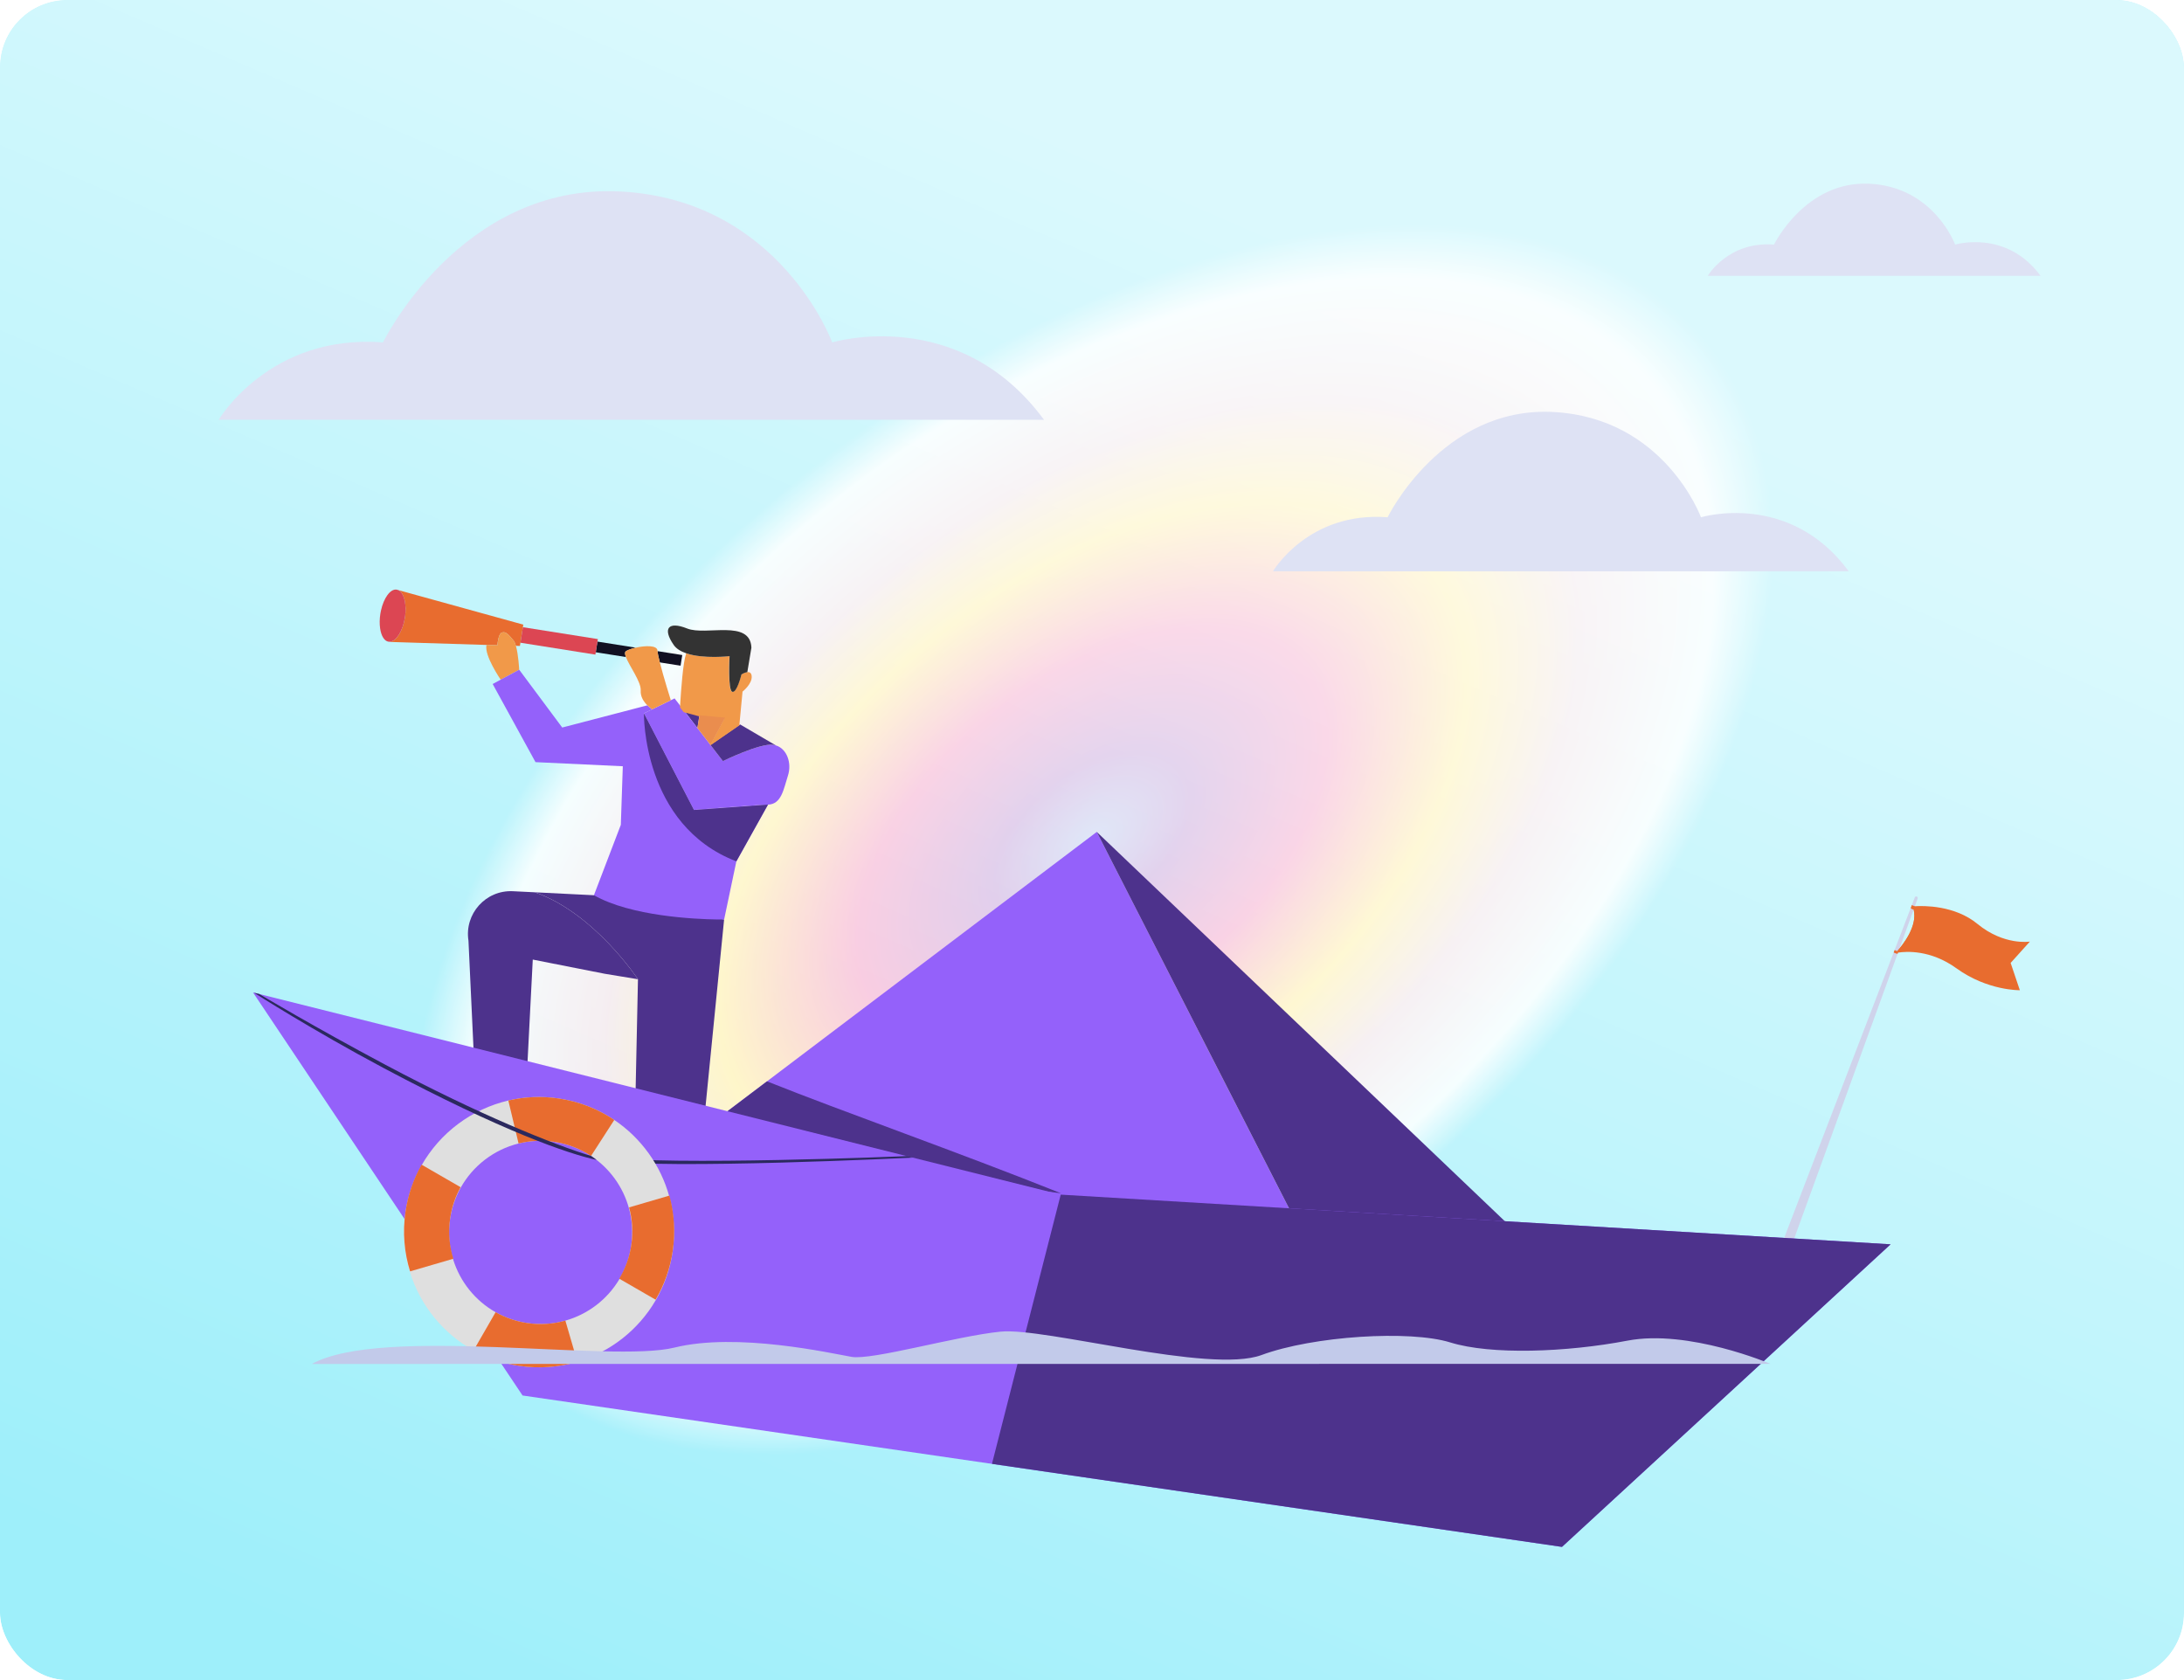 <svg width="260" height="200" viewBox="0 0 260 200" fill="none" xmlns="http://www.w3.org/2000/svg">
<g clip-path="url(#clip0_13118_21473)">
<rect width="260" height="200" rx="8" fill="white"/>
<g opacity="0.4" filter="url(#filter0_f_13118_21473)">
<rect width="260" height="200" fill="url(#paint0_angular_13118_21473)"/>
</g>
<g opacity="0.9" filter="url(#filter1_b_13118_21473)">
<path d="M0 0H260V200H0V0Z" fill="url(#paint1_linear_13118_21473)"/>
</g>
<g clip-path="url(#clip1_13118_21473)">
<mask id="mask0_13118_21473" style="mask-type:luminance" maskUnits="userSpaceOnUse" x="5" y="0" width="250" height="203">
<path d="M255 0H5V203H255V0Z" fill="white"/>
</mask>
<g mask="url(#mask0_13118_21473)">
<path d="M211.19 29.118C211.19 29.118 214.925 21.477 222.585 21.873C230.245 22.27 232.754 29.118 232.754 29.118C232.754 29.118 238.829 27.276 242.924 32.834H203.303C203.303 32.834 205.737 28.697 211.19 29.118Z" fill="#DEE2F4"/>
<path d="M45.591 40.761C45.591 40.761 54.854 21.813 73.852 22.795C92.848 23.779 99.071 40.761 99.071 40.761C99.071 40.761 114.137 36.194 124.292 49.979H26.031C26.031 49.979 32.068 39.718 45.591 40.761Z" fill="#DEE2F4"/>
<path d="M165.189 61.578C165.189 61.578 171.651 48.36 184.903 49.045C198.155 49.731 202.496 61.578 202.496 61.578C202.496 61.578 213.006 58.392 220.09 68.008H151.545C151.545 68.008 155.756 60.85 165.189 61.578Z" fill="#DEE2F4"/>
<path d="M82.135 150.388L75.252 149.297L75.949 116.57C75.949 116.57 70.724 108.663 63.676 106.221L70.702 106.571L86.203 109.461L82.135 150.388Z" fill="#4D328C"/>
<path d="M57.759 128.473C57.759 128.473 52.942 133.58 53.899 138.774L62.86 129.282L62.116 127.862L57.759 128.473Z" fill="#8399B3"/>
<path d="M75.252 149.297L74.783 150.739C74.783 150.739 72.663 150.701 72.079 153.645L77.471 154.499L80.855 152.102L81.424 150.276L75.252 149.297Z" fill="#8399B3"/>
<path d="M72 115.921L63.425 114.232L62.735 127.672L56.557 128.841L55.77 111.984C55.267 108.787 57.83 105.933 61.06 106.092L63.674 106.221L63.677 106.221C70.725 108.664 75.95 116.571 75.95 116.571L72 115.921Z" fill="#4D328C"/>
<path d="M61.956 76.512L61.895 76.896L61.417 76.882C61.338 76.604 61.243 76.377 61.133 76.245C60.593 75.607 60.227 75.115 59.739 75.303C59.371 75.446 59.251 76.372 59.214 76.814L57.916 76.775L46.42 76.418L46.418 76.396C47.177 76.339 47.951 75.117 48.203 73.523C48.452 71.95 48.106 70.565 47.423 70.248L62.296 74.358L62.248 74.664L61.956 76.512Z" fill="#E86C2F"/>
<path d="M48.239 73.269C48.335 72.48 48.278 71.756 48.106 71.203C47.959 70.729 47.723 70.387 47.424 70.248L47.193 70.185C46.458 70.108 45.679 71.186 45.355 72.677C45.325 72.801 45.302 72.929 45.281 73.059C45.181 73.689 45.178 74.289 45.252 74.802C45.38 75.685 45.742 76.311 46.251 76.391C46.306 76.4 46.365 76.401 46.419 76.396C47.178 76.34 47.952 75.117 48.204 73.523C48.218 73.437 48.229 73.353 48.239 73.269Z" fill="#DC4653"/>
<path d="M71.124 76.378L75.68 77.1C75.175 77.216 74.735 77.368 74.525 77.512C74.36 77.622 74.384 77.876 74.513 78.215L70.923 77.646L71.124 76.378Z" fill="#111022"/>
<path d="M81.101 78.742L81.021 79.246L78.552 78.856C78.401 78.269 78.296 77.778 78.277 77.512L81.222 77.979L81.101 78.742Z" fill="#111022"/>
<path d="M70.924 77.646L70.88 77.926L61.956 76.512L62.248 74.663L71.173 76.078L71.125 76.378L70.924 77.646Z" fill="#DC4653"/>
<path d="M61.809 79.725L59.607 80.909C59.607 80.909 57.618 78.029 57.916 76.774L59.214 76.814C59.252 76.372 59.372 75.446 59.74 75.303C60.227 75.115 60.594 75.607 61.133 76.245C61.243 76.377 61.339 76.604 61.418 76.882C61.721 77.94 61.809 79.725 61.809 79.725Z" fill="#F19949"/>
<path d="M83.266 85.149L83.026 86.665L81.484 84.663L83.266 85.149Z" fill="#4D328C"/>
<path d="M83.026 86.665L84.579 88.68L86.061 90.603C86.061 90.603 90.496 88.439 92.048 88.661C92.158 88.676 92.262 88.7 92.361 88.732C93.697 89.142 94.282 90.856 93.802 92.334C93.285 93.926 93.046 95.743 91.427 95.786C89.808 95.832 82.613 96.415 82.613 96.415L76.658 84.919L77.651 84.436L79.862 83.358L80.308 83.14L81.053 84.105L81.484 84.663L83.026 86.665Z" fill="#9461FA"/>
<path d="M88.11 86.241L92.36 88.731C92.261 88.699 92.157 88.675 92.047 88.66C90.494 88.438 86.059 90.602 86.059 90.602L84.577 88.68L88.11 86.241Z" fill="#4D328C"/>
<path d="M91.427 95.786L87.662 102.537L86.205 109.46C86.205 109.46 85.888 109.466 85.341 109.457C82.776 109.418 75.124 109.084 70.705 106.569L73.908 98.189L74.144 91.217L63.751 90.727L58.651 81.425L59.608 80.909L61.81 79.726L66.931 86.606L77.067 83.964C77.373 84.266 77.651 84.437 77.651 84.437L76.659 84.919L82.614 96.415C82.614 96.415 89.808 95.832 91.427 95.786Z" fill="#9461FA"/>
<path d="M79.861 83.358L77.65 84.436C77.65 84.436 77.371 84.266 77.066 83.963C76.667 83.57 76.221 82.955 76.274 82.197C76.347 81.18 74.912 79.278 74.513 78.216C74.385 77.876 74.36 77.623 74.525 77.513C74.735 77.369 75.175 77.216 75.68 77.101C76.799 76.849 78.247 76.787 78.272 77.458C78.272 77.474 78.275 77.493 78.277 77.512C78.296 77.778 78.401 78.268 78.552 78.855C79.006 80.653 79.861 83.358 79.861 83.358Z" fill="#F19949"/>
<path d="M87.662 102.537C76.448 98.234 76.658 84.919 76.658 84.919L82.612 96.422L91.427 95.786L87.662 102.537Z" fill="#4D328C"/>
<path d="M88.951 80.012C89.207 79.983 89.448 80.073 89.485 80.48C89.573 81.413 88.397 82.331 88.397 82.331L88.015 86.351L84.482 88.79L86.229 85.54L83.168 85.258L81.387 84.773L80.956 84.214C80.956 84.214 81.126 80.857 81.432 78.92C81.503 78.473 81.581 78.102 81.666 77.866L81.697 77.775C83.761 78.469 86.837 78.108 86.837 78.108C86.837 78.108 86.613 82.193 87.166 82.353C87.72 82.51 88.252 80.285 88.252 80.285C88.252 80.285 88.618 80.048 88.951 80.012Z" fill="#F19949"/>
<path d="M89.453 77.097L88.967 80.015C88.635 80.051 88.268 80.288 88.268 80.288C88.268 80.288 87.736 82.513 87.182 82.356C86.629 82.196 86.853 78.11 86.853 78.11C86.853 78.11 83.778 78.472 81.713 77.778L81.714 77.775C81.065 77.56 80.518 77.237 80.196 76.768C78.844 74.802 79.562 73.921 81.804 74.818C84.045 75.714 89.308 73.679 89.453 77.097Z" fill="#333333"/>
<path d="M86.326 85.43L84.579 88.68L83.026 86.665L83.266 85.149L86.326 85.43Z" fill="#EA8D4E"/>
<path d="M228.301 106.921C228.299 106.936 228.295 106.951 228.29 106.966L227.958 107.88L227.814 108.275L227.814 108.275L226.131 112.913L226.043 113.154L225.995 113.287L225.901 113.545L213.291 148.274L212.065 148.245L225.438 113.383L225.438 113.382L225.548 113.095L227.463 108.103L227.605 107.733L227.953 106.825C227.987 106.735 228.087 106.69 228.178 106.723C228.261 106.754 228.31 106.837 228.301 106.921Z" fill="#CFD3EB"/>
<path d="M241.65 112.09C241.65 112.09 238.578 112.592 235.409 109.983C232.697 107.752 228.976 107.816 227.956 107.881C227.947 107.879 227.653 107.787 227.604 107.735L227.463 108.104C227.463 108.104 227.656 108.282 227.814 108.277L227.815 108.277C227.815 108.277 227.815 108.277 227.815 108.278C228.321 110.252 226.505 112.507 225.86 113.229L225.86 113.23L225.548 113.097L225.438 113.383L225.437 113.384C225.437 113.384 225.693 113.524 225.901 113.547L225.955 113.404C226.893 113.255 229.819 113.034 232.912 115.272C236.622 117.955 240.456 117.878 240.456 117.878L239.363 114.63L241.65 112.09Z" fill="#E86C2F"/>
<path d="M228.987 110.885C228.74 112.12 225.861 113.23 225.861 113.23L225.861 113.229C226.506 112.506 228.322 110.251 227.816 108.278C227.857 108.318 229.229 109.668 228.987 110.885Z" fill="#E86C2F"/>
<path d="M156.629 150.057L125.815 144.256L91.969 137.883L81.745 135.958L85.639 133.013L91.309 128.726L92.833 127.572L130.565 99.034L150.29 137.65L156.629 150.057Z" fill="#9461FA"/>
<path d="M183.074 149.122L130.566 99.033L156.629 150.057L183.074 149.122Z" fill="#4D328C"/>
<path d="M126.303 142.049L91.969 137.883L81.746 135.958L85.641 133.013L91.309 128.726C100.504 132.399 113.883 137.082 126.303 142.049Z" fill="#4D328C"/>
<path d="M225.072 148.127L185.95 184.147L62.209 166.123L30.123 118.146L126.277 142.214L225.072 148.127Z" fill="#9461FA"/>
<path d="M225.071 148.126L185.95 184.147L118.09 174.263L126.277 142.213L225.071 148.126Z" fill="#4D328C"/>
<path d="M71.765 138.159L71.827 137.723C79.448 138.815 107.686 137.642 107.975 137.629L108.689 137.807C108.399 137.82 79.427 139.256 71.765 138.159Z" fill="#2B295E"/>
<path d="M79.677 142.434C78.657 138.712 76.321 135.468 73.128 133.322C71.193 132.019 68.943 131.12 66.482 130.762C64.433 130.463 62.417 130.565 60.516 131.01C56.15 132.029 52.383 134.848 50.172 138.751C49.216 140.438 48.552 142.328 48.256 144.363C47.899 146.821 48.116 149.228 48.808 151.451C50.033 155.39 52.745 158.746 56.379 160.76C58.031 161.675 59.872 162.312 61.851 162.6C64.233 162.947 66.569 162.753 68.734 162.109C72.629 160.952 75.972 158.344 78.037 154.825C79.058 153.084 79.768 151.12 80.076 148.999C80.406 146.733 80.246 144.509 79.677 142.434ZM73.706 152.325C72.275 154.707 69.975 156.46 67.306 157.211C65.88 157.613 64.349 157.728 62.79 157.501C61.417 157.301 60.141 156.853 59.001 156.208C56.581 154.841 54.775 152.589 53.953 149.95C53.482 148.441 53.333 146.806 53.576 145.139C53.771 143.799 54.202 142.551 54.819 141.432C56.285 138.781 58.803 136.852 61.734 136.124C63.068 135.791 64.486 135.709 65.929 135.919C67.568 136.157 69.068 136.75 70.364 137.607C72.566 139.062 74.177 141.284 74.876 143.837C75.261 145.241 75.368 146.747 75.145 148.28C74.93 149.757 74.429 151.121 73.706 152.325Z" fill="#DFDFDF"/>
<path d="M73.128 133.321L70.364 137.606C69.068 136.749 67.568 136.157 65.929 135.918C64.486 135.708 63.068 135.791 61.734 136.124L60.516 131.009C62.418 130.565 64.432 130.463 66.482 130.761C68.942 131.12 71.193 132.019 73.128 133.321Z" fill="#E86C2F"/>
<path d="M68.734 162.109C66.569 162.753 64.233 162.948 61.851 162.6C59.872 162.313 58.03 161.675 56.378 160.76L59.001 156.208C60.141 156.853 61.417 157.301 62.79 157.501C64.349 157.728 65.879 157.613 67.305 157.211L68.734 162.109Z" fill="#E86C2F"/>
<path d="M53.967 149.845L48.822 151.346C48.131 149.124 47.913 146.716 48.27 144.259C48.566 142.224 49.231 140.334 50.188 138.646L54.834 141.327C54.216 142.446 53.785 143.694 53.59 145.034C53.348 146.702 53.497 148.337 53.967 149.845Z" fill="#E86C2F"/>
<path d="M80.091 148.893C79.782 151.015 79.073 152.979 78.051 154.72L73.719 152.219C74.443 151.016 74.944 149.651 75.159 148.174C75.382 146.641 75.275 145.136 74.89 143.731L79.691 142.328C80.26 144.403 80.42 146.628 80.091 148.893Z" fill="#E86C2F"/>
<path d="M71.029 138.084C67.631 137.336 59.902 134.712 45.678 127.146C37.181 122.626 30.309 118.217 30.238 118.175L30.869 118.332C30.939 118.375 37.399 122.242 45.887 126.757C57.109 132.727 65.848 136.225 70.363 137.607L70.594 137.764L71.029 138.084Z" fill="#2B295E"/>
<path d="M193.742 159.595C186.463 160.987 177.472 161.309 172.655 159.809C167.838 158.31 156.335 159.034 150.176 161.309C144.017 163.583 124.415 157.988 119.099 158.524C113.783 159.06 103.828 161.952 101.366 161.523C98.904 161.095 87.772 158.571 80.279 160.422C72.786 162.273 45.476 157.761 37.127 162.369L210.766 162.358C210.766 162.358 201.021 158.203 193.742 159.595Z" fill="#C2CAEA"/>
</g>
</g>
</g>
<defs>
<filter id="filter0_f_13118_21473" x="-200" y="-200" width="660" height="600" filterUnits="userSpaceOnUse" color-interpolation-filters="sRGB">
<feFlood flood-opacity="0" result="BackgroundImageFix"/>
<feBlend mode="normal" in="SourceGraphic" in2="BackgroundImageFix" result="shape"/>
<feGaussianBlur stdDeviation="100" result="effect1_foregroundBlur_13118_21473"/>
</filter>
<filter id="filter1_b_13118_21473" x="-20" y="-20" width="300" height="240" filterUnits="userSpaceOnUse" color-interpolation-filters="sRGB">
<feFlood flood-opacity="0" result="BackgroundImageFix"/>
<feGaussianBlur in="BackgroundImageFix" stdDeviation="10"/>
<feComposite in2="SourceAlpha" operator="in" result="effect1_backgroundBlur_13118_21473"/>
<feBlend mode="normal" in="SourceGraphic" in2="effect1_backgroundBlur_13118_21473" result="shape"/>
</filter>
<radialGradient id="paint0_angular_13118_21473" cx="0" cy="0" r="1" gradientUnits="userSpaceOnUse" gradientTransform="translate(130 100) rotate(141.24) scale(110.94 65.943)">
<stop stop-color="#7C9FE2"/>
<stop offset="0.12" stop-color="#8947B6"/>
<stop offset="0.292" stop-color="#E84B95"/>
<stop offset="0.464" stop-color="#FBE14D"/>
<stop offset="0.604" stop-color="#DCC4CF"/>
<stop offset="0.771" stop-color="#DAFBFE"/>
<stop offset="0.845" stop-color="#0DD6F2"/>
</radialGradient>
<linearGradient id="paint1_linear_13118_21473" x1="104.114" y1="5.729" x2="24.651" y2="190.193" gradientUnits="userSpaceOnUse">
<stop stop-color="white" stop-opacity="0.7"/>
<stop offset="1" stop-color="white" stop-opacity="0"/>
</linearGradient>
<clipPath id="clip0_13118_21473">
<rect width="260" height="200" rx="8" fill="white"/>
</clipPath>
<clipPath id="clip1_13118_21473">
<rect width="250" height="203" fill="white" transform="translate(5)"/>
</clipPath>
</defs>
</svg>
